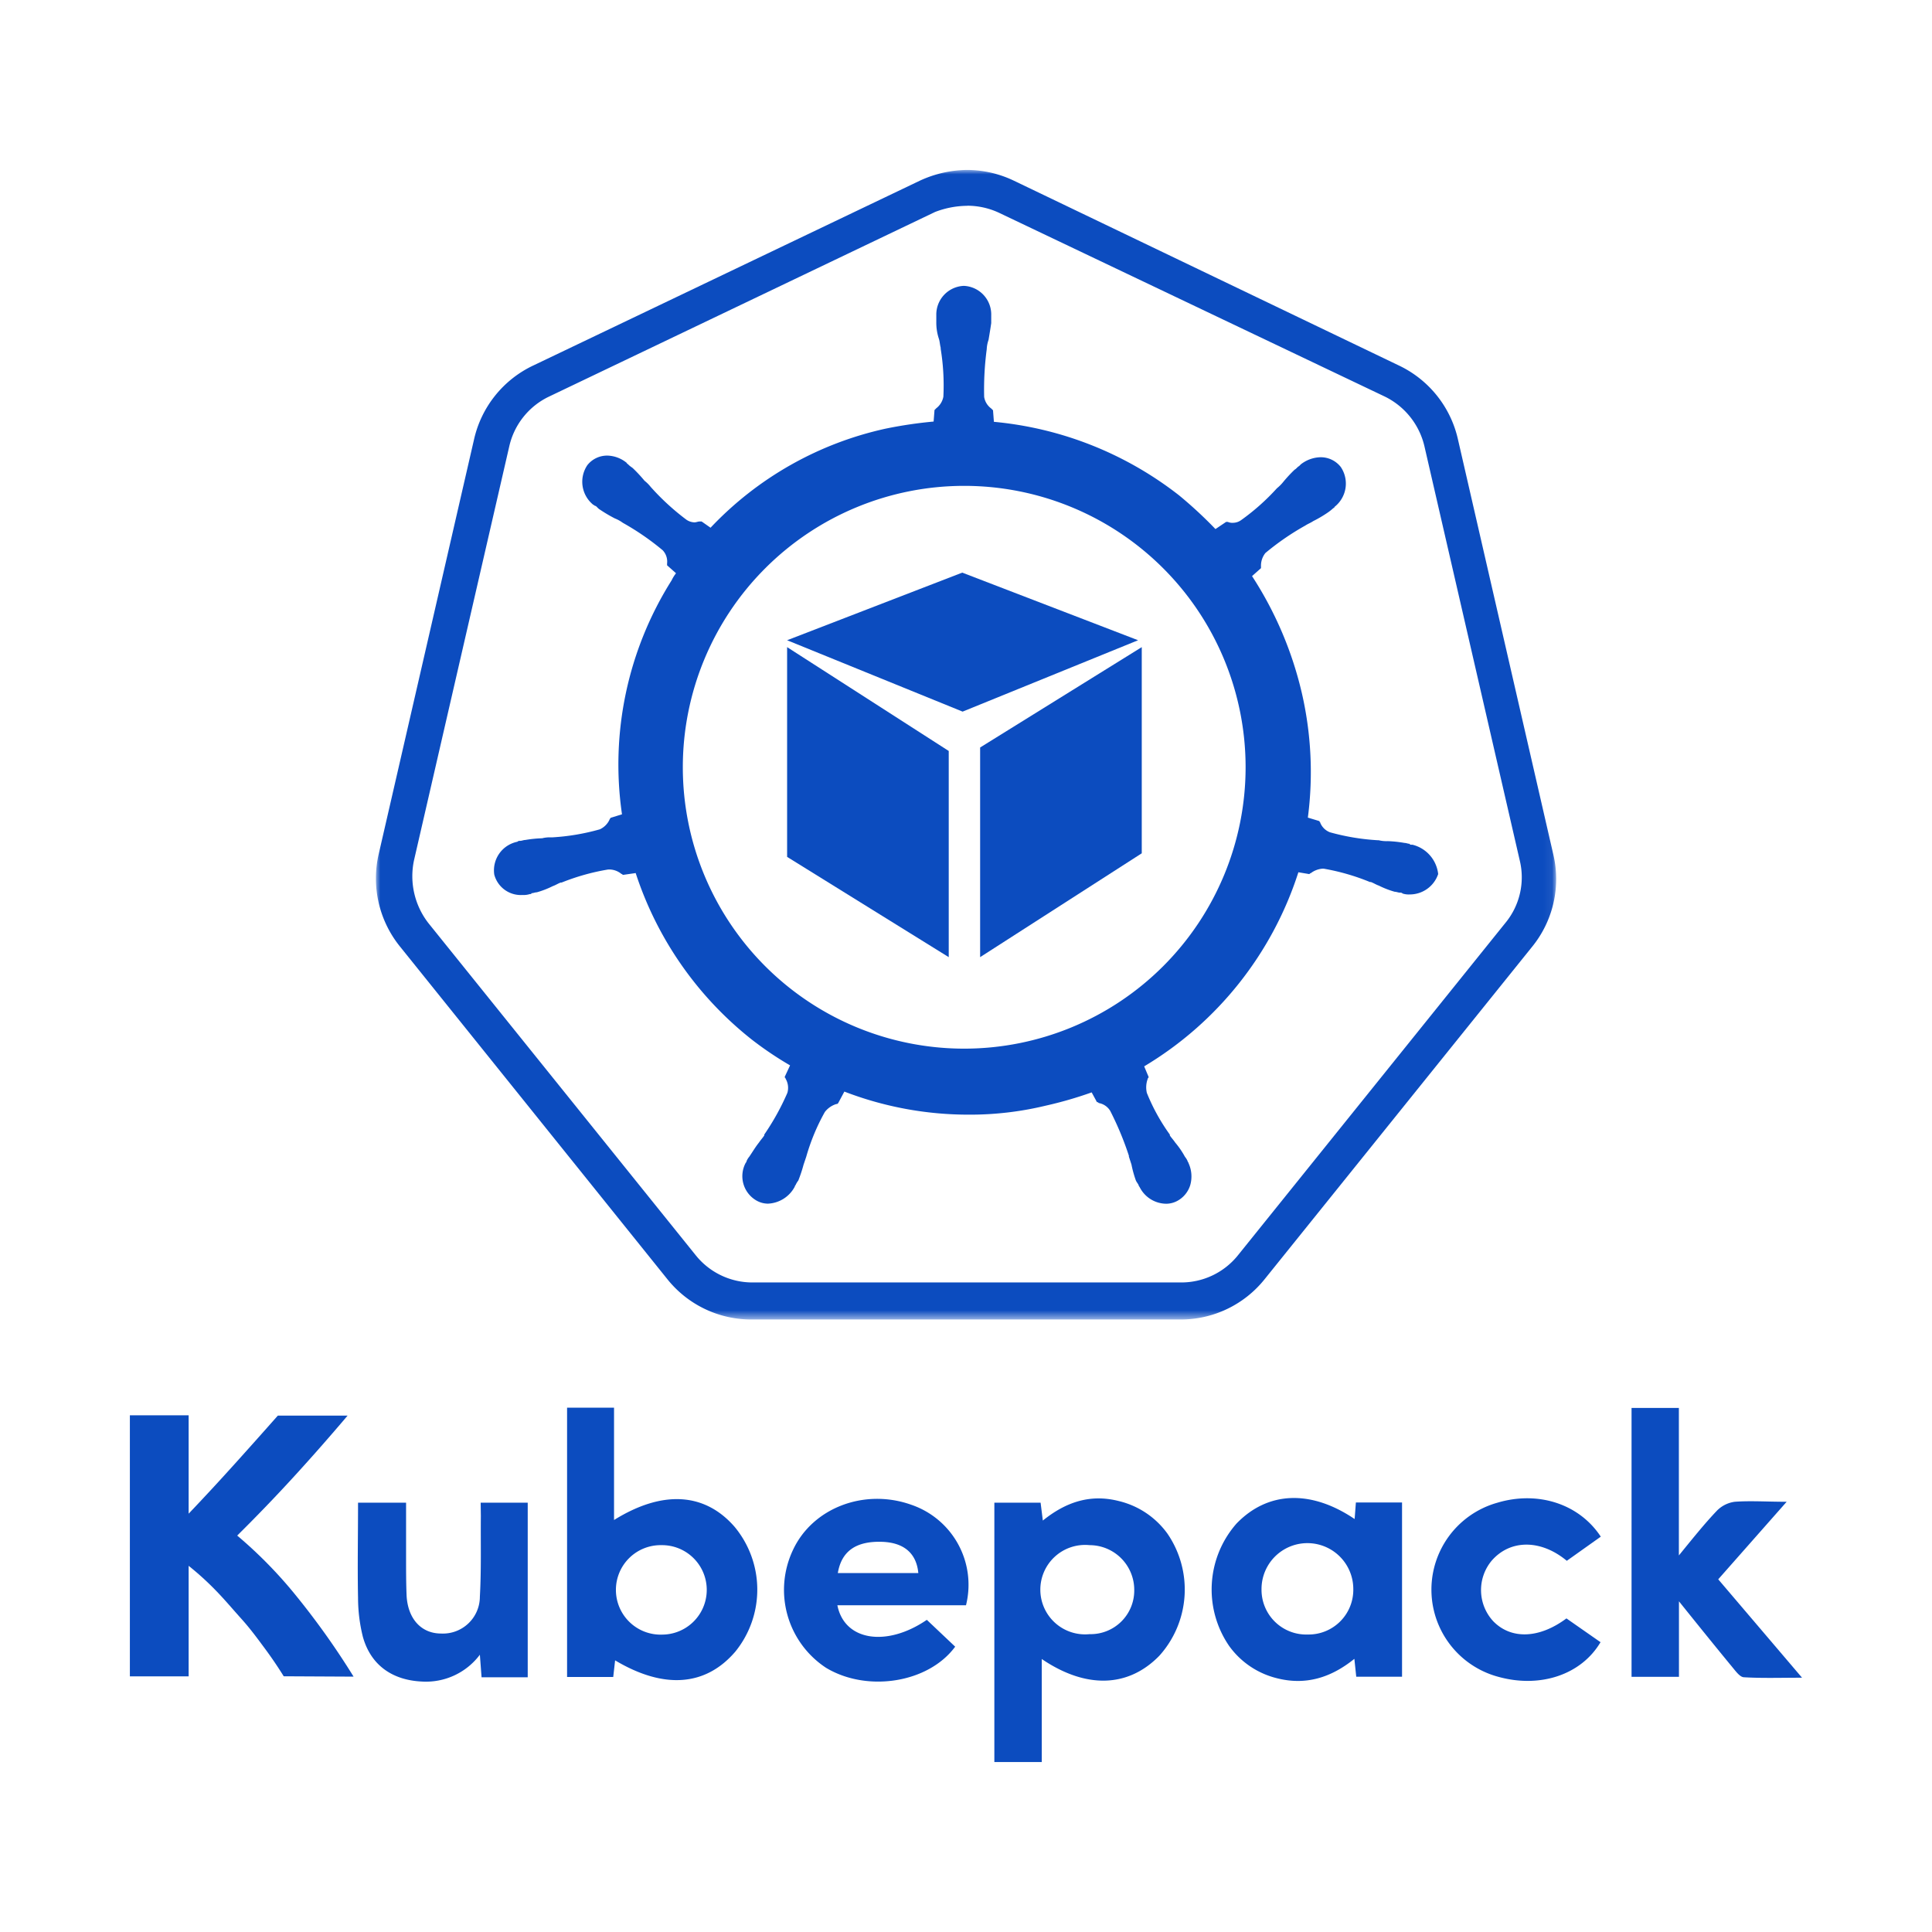<svg id="Layer_1" data-name="Layer 1" xmlns="http://www.w3.org/2000/svg" xmlns:xlink="http://www.w3.org/1999/xlink" viewBox="0 0 216 216"><defs><style>.cls-1{fill:#fff;}.cls-2{mask:url(#mask);}.cls-3{fill:#0c4cbf;}</style><mask id="mask" x="42.03" y="19" width="131.94" height="128.48" maskUnits="userSpaceOnUse"><g id="mask-2"><polygon id="path-1" class="cls-1" points="173.97 147.48 173.97 19 42.03 19 42.03 147.48 173.97 147.48"/></g></mask></defs><title>kubepack-3x3</title><g class="cls-2"><path id="Fill-1" class="cls-3" d="M108.13,19h0a12.87,12.87,0,0,0-5.29,1.2L59.67,40.84A12.08,12.08,0,0,0,53,49.12L42.35,95.44a12.11,12.11,0,0,0,2.39,10.41L74.6,143a12,12,0,0,0,9.47,4.52h47.86A12,12,0,0,0,141.4,143l29.86-37.11a12,12,0,0,0,2.39-10.41L163,49.12a12.08,12.08,0,0,0-6.65-8.28l-43-20.64a12.19,12.19,0,0,0-5.2-1.2m0,4a8.4,8.4,0,0,1,3.5.77l43.16,20.56a8.29,8.29,0,0,1,4.44,5.55l10.66,46.32a8,8,0,0,1-1.62,7l-29.86,37.11a8.12,8.12,0,0,1-6.4,3.07H84.16a8.12,8.12,0,0,1-6.4-3.07L47.9,103.21a8.55,8.55,0,0,1-1.62-7L56.94,49.89a8.16,8.16,0,0,1,4.44-5.55L104.54,23.7a10.22,10.22,0,0,1,3.59-.69"/></g><path class="cls-3" d="M157.91,94.44h-.1c-.1,0-.2,0-.2-.1-.19,0-.39-.1-.59-.1a13.4,13.4,0,0,0-1.88-.2,3.65,3.65,0,0,1-1-.1h-.1a25.26,25.26,0,0,1-5.35-.89A1.91,1.91,0,0,1,147.61,92c0-.1-.1-.1-.1-.2l-1.29-.39a39.31,39.31,0,0,0-.69-14,40.94,40.94,0,0,0-5.55-13l1-.89v-.2a2.28,2.28,0,0,1,.49-1.49,29.14,29.14,0,0,1,4.46-3.07c.3-.2.6-.3.89-.5a13.48,13.48,0,0,0,1.69-1,5.75,5.75,0,0,0,.49-.39c.1-.1.2-.1.2-.2a3.31,3.31,0,0,0,.7-4.46,2.84,2.84,0,0,0-2.28-1.09,3.71,3.71,0,0,0-2.18.79l-.2.2c-.2.1-.3.3-.5.4a16.11,16.11,0,0,0-1.28,1.38,4.62,4.62,0,0,1-.7.7,24.93,24.93,0,0,1-4,3.56,1.58,1.58,0,0,1-.89.3,1.27,1.27,0,0,1-.6-.1h-.19l-1.19.8a47.83,47.83,0,0,0-4.07-3.77,39.53,39.53,0,0,0-20.7-8.22l-.1-1.29-.2-.2a2,2,0,0,1-.79-1.29,34.37,34.37,0,0,1,.29-5.35V39a3.56,3.56,0,0,1,.2-1c.1-.59.2-1.19.3-1.88v-.89a3.2,3.2,0,0,0-3.07-3.27,3.21,3.21,0,0,0-3.07,3.27V36a5.7,5.7,0,0,0,.29,1.88c.1.3.1.6.2,1V39a25.37,25.37,0,0,1,.3,5.35,2.1,2.1,0,0,1-.79,1.29l-.2.2-.1,1.29a49,49,0,0,0-5.35.79A38.16,38.16,0,0,0,79.44,59l-1-.7h-.2c-.2,0-.4.1-.59.1a1.68,1.68,0,0,1-.9-.29,27.09,27.09,0,0,1-4-3.67,4.09,4.09,0,0,0-.69-.69,16.48,16.48,0,0,0-1.29-1.39c-.1-.1-.3-.2-.5-.4s-.19-.1-.19-.2A3.55,3.55,0,0,0,68,50.94,2.81,2.81,0,0,0,65.67,52a3.31,3.31,0,0,0,.69,4.46c.1,0,.1.1.2.1s.3.3.49.4a16.48,16.48,0,0,0,1.69,1,3.94,3.94,0,0,1,.89.49,29.14,29.14,0,0,1,4.46,3.07A1.84,1.84,0,0,1,74.58,63v.2l1,.89a4.05,4.05,0,0,0-.49.79,38.61,38.61,0,0,0-5.55,26.16l-1.29.4c0,.1-.1.1-.1.19a2.2,2.2,0,0,1-1.09,1.09,24.75,24.75,0,0,1-5.35.9h-.1a3.37,3.37,0,0,0-1,.1,13.3,13.3,0,0,0-1.88.19c-.2,0-.39.1-.59.1a.37.37,0,0,0-.3.1,3.26,3.26,0,0,0-2.58,3.67,3.07,3.07,0,0,0,3.17,2.28,2.2,2.2,0,0,0,.8-.1c.1,0,.19,0,.19-.1.2,0,.4-.1.6-.1a10.14,10.14,0,0,0,1.78-.69c.3-.1.6-.3.89-.4h.1A24.8,24.8,0,0,1,68,97.21h.19a2.17,2.17,0,0,1,1.29.5c.1,0,.1.1.2.1l1.39-.2a39.2,39.2,0,0,0,13,18.63,38.73,38.73,0,0,0,4.26,2.87l-.6,1.29c0,.1.1.1.1.2a2,2,0,0,1,.2,1.58,27.74,27.74,0,0,1-2.58,4.66v.1c-.19.29-.39.49-.59.79-.4.5-.69,1-1.09,1.59a1.9,1.9,0,0,0-.3.49.35.35,0,0,1-.1.2,3.14,3.14,0,0,0,1.29,4.26,2.62,2.62,0,0,0,1.19.3,3.56,3.56,0,0,0,3-1.89.35.35,0,0,1,.1-.19,2.19,2.19,0,0,1,.3-.5,16,16,0,0,0,.59-1.78l.3-.89a23.13,23.13,0,0,1,2.08-5,2.58,2.58,0,0,1,1.29-.89c.1,0,.1,0,.2-.1l.69-1.29a38.61,38.61,0,0,0,13.87,2.58,36.08,36.08,0,0,0,8.62-1,44.07,44.07,0,0,0,5.16-1.49l.59,1.09c.1,0,.1,0,.2.1a1.87,1.87,0,0,1,1.29.89,34.82,34.82,0,0,1,2.08,5v.1l.29.89A12.43,12.43,0,0,0,127,132c.1.2.2.3.3.5a.31.31,0,0,0,.1.19,3.36,3.36,0,0,0,3,1.89,2.65,2.65,0,0,0,1.19-.3,3,3,0,0,0,1.48-1.78,3.56,3.56,0,0,0-.2-2.48c0-.1-.09-.1-.09-.2a2.09,2.09,0,0,0-.3-.49,9.5,9.5,0,0,0-1.09-1.59c-.2-.3-.4-.5-.6-.79v-.1a22,22,0,0,1-2.57-4.66,2.72,2.72,0,0,1,.1-1.58c0-.1.1-.1.1-.2l-.5-1.19a39.27,39.27,0,0,0,17.24-21.7l1.19.2c.1,0,.1-.1.2-.1a2.47,2.47,0,0,1,1.29-.5H148a24.8,24.8,0,0,1,5.16,1.49h.1c.29.1.59.3.89.4a10.14,10.14,0,0,0,1.78.69c.2,0,.4.1.59.1a.37.37,0,0,1,.3.1,2.18,2.18,0,0,0,.79.1,3.35,3.35,0,0,0,3.18-2.28A3.81,3.81,0,0,0,157.91,94.44Zm-50.11,22.8a31.46,31.46,0,1,1,31.46-31.46A31.47,31.47,0,0,1,107.8,117.24Z"/><polygon class="cls-3" points="88 71.58 107.58 64.02 127.24 71.58 107.62 79.56 88 71.58"/><polygon class="cls-3" points="88 72.35 106.07 83.96 106.07 107.01 88 95.8 88 72.35"/><polygon class="cls-3" points="109.58 107.01 127.65 95.4 127.65 72.35 109.58 83.57 109.58 107.01"/><path class="cls-3" d="M63.4,157.38h5.25v12.56c5.43-3.38,10.15-3.06,13.47.75a11,11,0,0,1,.11,13.94c-3.32,3.9-8,4.26-13.46,1l-.21,1.86H63.4Zm10.54,15.37a5,5,0,0,0-5.08,5,5,5,0,0,0,5.23,5,5,5,0,1,0-.15-10Z"/><path class="cls-3" d="M116.47,185.48V197h-5.3V168h5.17l.25,2c2.55-2.06,5.3-3,8.5-2.18a9.4,9.4,0,0,1,5.43,3.64,11.06,11.06,0,0,1-.9,13.65C126.18,188.65,121.47,188.87,116.47,185.48Zm5.34-2.78a4.88,4.88,0,0,0,5-4.95,5,5,0,0,0-5-5,5,5,0,1,0,0,9.95Z"/><path class="cls-3" d="M151.45,169.83l.14-1.85h5.16v19.48h-5.12l-.21-2c-2.64,2.13-5.48,3-8.73,2.15a9.31,9.31,0,0,1-5.27-3.59,11.16,11.16,0,0,1,.82-13.68C141.71,166.74,146.52,166.5,151.45,169.83Zm-5.24,12.91a5,5,0,0,0,5.09-5.12,5.13,5.13,0,0,0-10.26.07A5,5,0,0,0,146.21,182.74Z"/><path class="cls-3" d="M187.7,157.41V173.9c1.63-2,2.87-3.55,4.25-5a3.42,3.42,0,0,1,2-1c1.78-.13,3.58,0,5.8,0l-7.65,8.67,9.37,11c-2.38,0-4.44.07-6.48-.05-.45,0-.92-.66-1.28-1.09-1.92-2.33-3.81-4.67-6-7.4v8.44h-5.3V157.41Z"/><path class="cls-3" d="M108,179.47H93.62c.79,4,5.53,4.69,10,1.63l3.17,3c-3,4.07-9.85,5.13-14.44,2.36a10.42,10.42,0,0,1-3.69-13.18c2.19-4.69,7.95-6.9,13.18-5.06A9.45,9.45,0,0,1,108,179.47Zm-5.33-3.6c-.21-2.21-1.6-3.39-4-3.49-2.92-.11-4.58,1-5,3.49Z"/><path class="cls-3" d="M53.74,168H59v19.52H53.84L53.65,185a7.53,7.53,0,0,1-6.46,3c-3.32-.15-5.73-1.82-6.62-5a18.1,18.1,0,0,1-.54-4.34c-.07-3.51,0-7,0-10.66h5.37c0,2.05,0,4.14,0,6.22,0,1.41,0,2.81.06,4.22.16,2.58,1.66,4.18,3.83,4.19a4.13,4.13,0,0,0,4.36-4.13c.17-3,.08-6,.11-9Z"/><path class="cls-3" d="M175.13,180.94l3.81,2.66c-2.15,3.63-6.71,5.15-11.35,3.89a10.09,10.09,0,0,1-.23-19.47c4.55-1.38,9.18.09,11.61,3.78l-3.8,2.7c-2.84-2.37-6.29-2.45-8.41,0a5.13,5.13,0,0,0,.19,6.76C168.94,183.3,172.07,183.22,175.13,180.94Z"/><path class="cls-3" d="M31.72,187.41c-.59-.95-1.29-2-2.09-3.08S28,182.11,27,181s-1.9-2.19-2.91-3.22a32.21,32.21,0,0,0-3-2.72v12.36H14.52V158.23h6.57v11c1.69-1.77,3.4-3.62,5.15-5.56s3.35-3.74,4.82-5.4h7.8q-3,3.54-6,6.82t-6.34,6.59a49.5,49.5,0,0,1,6.75,6.93,85.69,85.69,0,0,1,6.26,8.84Z"/></svg>